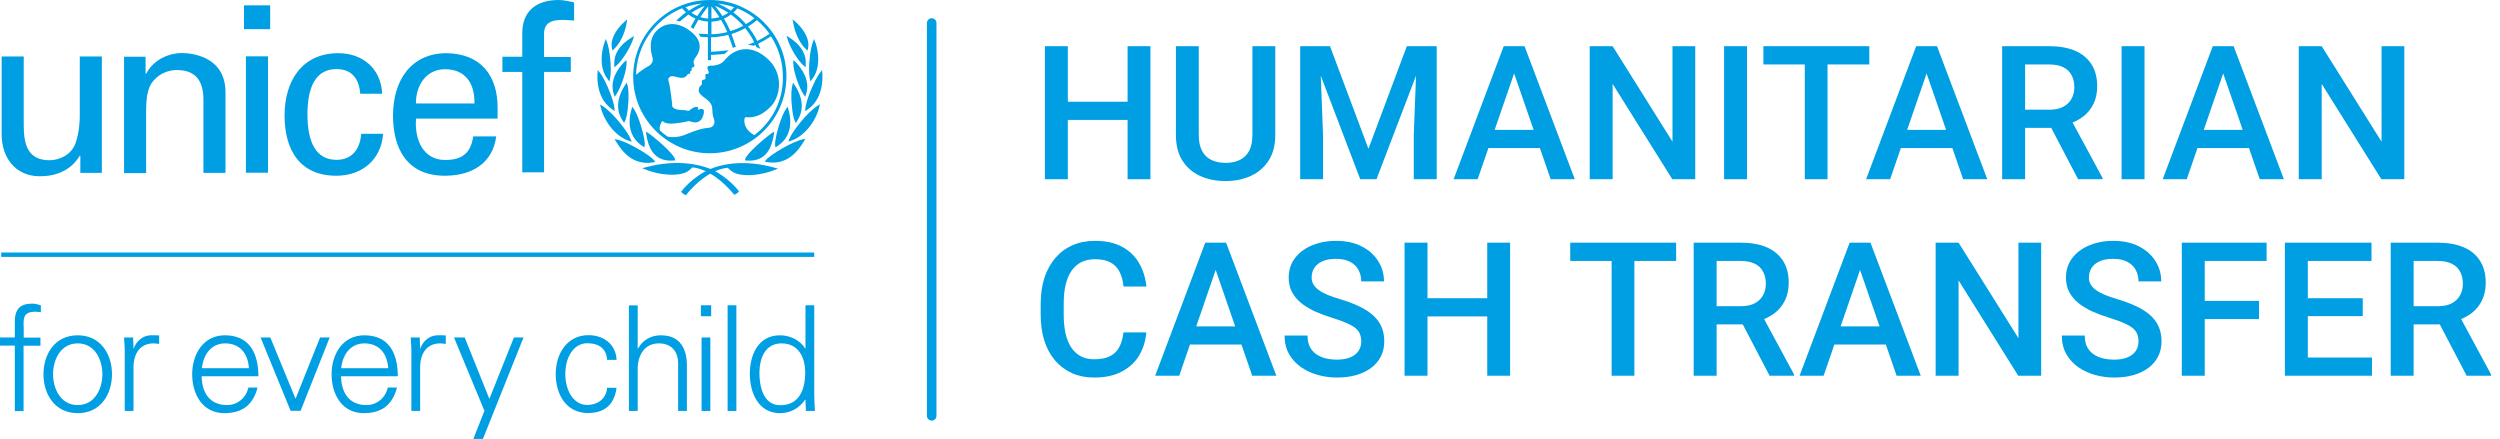 <svg width="262" height="46" viewBox="0 0 262 46" fill="none" xmlns="http://www.w3.org/2000/svg">
<line x1="97.642" y1="2.412" x2="97.642" y2="43.579" stroke="#009FE3" stroke-linecap="round"/>
<path d="M74.387 0C69.948 0 66.356 3.606 66.356 8.031C66.356 12.455 69.962 16.061 74.387 16.061C78.812 16.061 82.418 12.455 82.418 8.031C82.432 3.606 78.826 0 74.387 0ZM80.65 3.548C80.234 3.821 79.803 4.08 79.358 4.295C79.099 3.764 78.769 3.261 78.395 2.787C78.725 2.586 79.041 2.356 79.329 2.112C79.832 2.543 80.277 3.017 80.65 3.548ZM77.275 0.876C77.921 1.135 78.524 1.48 79.07 1.911C78.797 2.141 78.496 2.342 78.18 2.528C77.792 2.083 77.346 1.666 76.858 1.307C77.016 1.178 77.16 1.034 77.275 0.876ZM77.892 2.701C77.461 2.931 77.002 3.117 76.542 3.261C76.341 2.816 76.125 2.37 75.867 1.954C76.125 1.839 76.37 1.695 76.599 1.523C77.073 1.882 77.519 2.27 77.892 2.701ZM76.944 0.761C76.829 0.891 76.714 1.006 76.585 1.121C76.168 0.833 75.709 0.575 75.235 0.374C75.838 0.445 76.398 0.575 76.944 0.761ZM76.326 1.336C76.14 1.48 75.924 1.595 75.709 1.681C75.479 1.307 75.206 0.948 74.933 0.603C75.421 0.804 75.881 1.049 76.326 1.336ZM74.559 0.661C74.861 1.02 75.134 1.393 75.393 1.796C75.12 1.882 74.847 1.925 74.559 1.939V0.661ZM74.559 2.27C74.904 2.255 75.249 2.198 75.565 2.083C75.809 2.485 76.025 2.916 76.226 3.362C75.68 3.505 75.12 3.577 74.559 3.591V2.27ZM74.215 0.675V1.939C73.942 1.925 73.669 1.882 73.396 1.796C73.654 1.408 73.927 1.034 74.215 0.675ZM73.08 1.681C72.864 1.595 72.649 1.465 72.462 1.336C72.893 1.049 73.367 0.804 73.855 0.603C73.582 0.948 73.324 1.307 73.08 1.681ZM73.554 0.374C73.08 0.575 72.62 0.833 72.203 1.121C72.074 1.006 71.959 0.876 71.844 0.761C72.39 0.56 72.965 0.431 73.554 0.374ZM79.056 14.165C77.993 13.576 77.964 12.771 78.022 12.47C78.079 12.168 78.28 12.297 78.424 12.297C79.128 12.297 79.86 12.096 80.78 11.162C81.8 10.114 82.13 7.786 80.55 6.264C78.855 4.626 77.045 4.913 75.881 6.378C75.637 6.68 75.062 6.896 74.559 6.881C73.812 6.853 74.286 7.442 74.286 7.571C74.286 7.7 74.171 7.786 74.1 7.758C73.841 7.686 73.942 8.059 73.942 8.174C73.942 8.289 73.841 8.347 73.784 8.347C73.468 8.347 73.554 8.634 73.568 8.706C73.582 8.778 73.554 8.907 73.439 8.964C73.338 9.022 73.223 9.266 73.223 9.453C73.223 9.798 73.539 10.027 74.057 10.415C74.574 10.803 74.646 11.177 74.646 11.435C74.66 11.694 74.674 12.125 74.804 12.412C74.947 12.757 74.918 13.375 74.2 13.403C73.324 13.432 71.758 14.15 71.614 14.194C71.112 14.366 70.465 14.438 69.948 14.308C69.675 14.107 69.402 13.906 69.158 13.662C69.057 13.303 69.23 12.929 69.416 12.671C69.718 12.972 70.149 12.944 70.393 12.958C70.638 12.972 71.844 12.786 72.017 12.728C72.189 12.671 72.261 12.685 72.361 12.728C72.821 12.901 73.453 12.944 73.712 12.067C73.97 11.191 73.367 11.435 73.281 11.464C73.209 11.507 73.094 11.493 73.137 11.421C73.252 11.191 73.08 11.22 72.979 11.205C72.735 11.177 72.404 11.45 72.304 11.536C72.203 11.636 72.088 11.622 72.06 11.608C71.729 11.45 70.752 11.68 70.451 11.148C70.48 11.004 70.207 8.864 70.063 8.49C70.034 8.404 70.005 8.275 70.106 8.145C70.35 7.772 71.04 8.174 71.413 8.16C71.859 8.145 71.93 7.959 72.045 7.815C72.16 7.671 72.246 7.758 72.304 7.714C72.39 7.657 72.304 7.556 72.333 7.499C72.361 7.442 72.39 7.47 72.462 7.398C72.534 7.327 72.448 7.183 72.491 7.14C72.606 6.982 72.893 7.111 72.721 6.68C72.62 6.45 72.764 6.192 72.893 6.019C73.108 5.746 73.942 4.568 72.476 3.362C71.083 2.212 69.661 2.299 68.755 3.29C67.85 4.281 68.296 5.718 68.396 6.091C68.497 6.465 68.224 6.809 67.908 6.967C67.664 7.082 67.089 7.47 66.658 7.844C66.73 4.755 68.612 2.026 71.485 0.862C71.614 1.02 71.744 1.164 71.887 1.293C71.571 1.523 70.867 2.155 70.867 2.155C70.867 2.155 70.968 2.169 71.054 2.198C71.112 2.212 71.241 2.255 71.241 2.255C71.241 2.255 71.859 1.738 72.146 1.523C72.376 1.695 72.62 1.839 72.879 1.954C72.735 2.184 72.39 2.844 72.39 2.844C72.39 2.844 72.476 2.888 72.548 2.945C72.62 2.988 72.663 3.031 72.663 3.031C72.663 3.031 73.051 2.313 73.195 2.069C73.511 2.169 73.855 2.241 74.2 2.255V3.577C74.013 3.577 73.525 3.548 73.324 3.534L73.195 3.52L73.266 3.62C73.324 3.692 73.353 3.778 73.396 3.836L73.41 3.864H73.439C73.582 3.879 74.028 3.893 74.186 3.893V6.307H74.516V5.761C75.005 5.732 75.421 5.703 75.91 5.66H75.924L76.355 5.272L76.125 5.287C75.608 5.358 75.148 5.387 74.732 5.416C74.732 5.416 74.588 5.43 74.516 5.43V3.908C75.12 3.893 75.723 3.807 76.326 3.649C76.484 4.051 76.8 5.014 76.8 5.014L77.117 4.913C77.117 4.913 76.815 3.951 76.657 3.563C77.16 3.405 77.648 3.204 78.093 2.945C78.467 3.405 78.783 3.893 79.041 4.425C78.812 4.54 78.366 4.683 78.366 4.683C78.711 4.726 78.97 4.798 78.97 4.798C78.97 4.798 79.099 4.741 79.171 4.712C79.2 4.784 79.257 4.928 79.257 4.928L79.688 5.114L79.63 4.999C79.63 4.999 79.487 4.655 79.458 4.583C79.918 4.353 80.363 4.094 80.794 3.807C81.613 5.057 82.044 6.522 82.044 8.016C82.102 10.53 80.909 12.757 79.056 14.165Z" fill="#009FE3"/>
<path d="M65.624 2.126L65.494 2.241C65.02 2.657 63.943 3.763 64.115 4.97L64.129 5.056L64.187 5.3L64.331 5.157C64.992 4.553 65.48 3.533 65.681 2.355L65.739 2.025L65.624 2.126Z" fill="#009FE3"/>
<path d="M63.439 4.224L63.382 4.367C63.31 4.568 63.166 4.999 63.095 5.56C62.994 6.364 63.023 7.485 63.712 8.332L63.784 8.433L63.87 8.533L63.971 8.016C64.086 7.111 63.928 5.215 63.597 4.367L63.483 4.08L63.439 4.224Z" fill="#009FE3"/>
<path d="M62.635 7.485L62.621 7.629C62.563 8.448 62.606 10.445 64.23 11.508L64.416 11.637L64.402 11.407C64.373 10.646 63.483 8.376 62.822 7.557L62.635 7.327V7.485Z" fill="#009FE3"/>
<path d="M62.922 11.075L62.951 11.219C63.195 12.368 64.287 14.236 65.968 14.782L66.198 14.854L66.112 14.624C65.796 13.762 64.172 11.751 63.123 11.09L62.894 10.946L62.922 11.075Z" fill="#009FE3"/>
<path d="M66.298 3.865L66.169 3.951C64.919 4.712 64.33 5.646 64.373 6.796L64.388 7.054L64.574 6.896C65.25 6.336 66.097 4.899 66.356 4.08L66.442 3.779L66.298 3.865Z" fill="#009FE3"/>
<path d="M65.566 6.378L65.465 6.465C65.149 6.766 64.1 7.872 64.201 9.251C64.216 9.467 64.259 9.682 64.345 9.927L64.417 10.142L64.546 9.955C65.049 9.251 65.695 7.413 65.666 6.551L65.652 6.292L65.566 6.378Z" fill="#009FE3"/>
<path d="M65.624 8.749L65.552 8.85C65.02 9.625 64.762 10.43 64.776 11.162C64.79 11.709 64.963 12.226 65.293 12.714L65.408 12.872L65.494 12.7C65.724 12.269 65.897 10.89 65.868 9.798C65.853 9.41 65.825 9.094 65.753 8.878L65.681 8.634L65.624 8.749Z" fill="#009FE3"/>
<path d="M66.227 11.291L66.198 11.406C66.04 11.909 65.968 12.412 65.982 12.871C66.011 13.934 66.485 14.768 67.376 15.342L67.534 15.443L67.562 15.242L67.577 15.084C67.548 14.222 66.902 12.052 66.399 11.377L66.255 11.19L66.227 11.291Z" fill="#009FE3"/>
<path d="M64.46 14.667L64.531 14.782C65.207 15.917 66.356 17.382 68.496 17.009L68.669 16.98L68.568 16.836C68.166 16.247 65.566 14.767 64.646 14.624L64.388 14.581L64.46 14.667Z" fill="#009FE3"/>
<path d="M67.634 17.54L67.304 17.626L67.62 17.755C68.984 18.316 70.694 18.474 71.685 18.143C72.059 18.014 72.289 17.813 72.562 17.54C74.314 17.727 75.938 19.177 76.9 20.355L76.958 20.413L77.029 20.384C77.13 20.341 77.302 20.226 77.374 20.14L77.446 20.068L77.389 19.982C76.397 18.689 74.831 17.87 74.774 17.841C73.352 17.195 70.881 16.663 67.634 17.54Z" fill="#009FE3"/>
<path d="M67.706 13.92L67.72 14.035C67.921 15.328 68.453 17.009 70.622 16.822L70.766 16.808L70.737 16.678C70.594 16.089 68.597 14.394 67.907 13.92L67.706 13.805V13.92Z" fill="#009FE3"/>
<path d="M83.064 2.025L83.121 2.355C83.322 3.533 83.825 4.553 84.471 5.157L84.629 5.3L84.687 5.056L84.701 4.97C84.874 3.763 83.796 2.657 83.322 2.241L83.193 2.126L83.064 2.025Z" fill="#009FE3"/>
<path d="M85.319 4.08L85.204 4.367C84.873 5.215 84.715 7.111 84.83 8.016L84.931 8.533L85.017 8.433L85.089 8.332C85.778 7.485 85.807 6.364 85.707 5.56C85.635 4.999 85.505 4.568 85.419 4.367L85.362 4.224L85.319 4.08Z" fill="#009FE3"/>
<path d="M86.166 7.342L85.979 7.572C85.319 8.39 84.428 10.66 84.399 11.422L84.385 11.651L84.572 11.522C86.195 10.459 86.238 8.448 86.18 7.643L86.166 7.5V7.342Z" fill="#009FE3"/>
<path d="M85.922 10.932L85.692 11.075C84.644 11.736 83.02 13.748 82.704 14.61L82.618 14.839L82.848 14.768C84.529 14.222 85.621 12.354 85.865 11.205L85.894 11.061L85.922 10.932Z" fill="#009FE3"/>
<path d="M82.432 3.749L82.518 4.05C82.748 4.869 83.567 6.32 84.242 6.895L84.428 7.053L84.443 6.794C84.515 5.645 83.94 4.711 82.705 3.921L82.575 3.835L82.432 3.749Z" fill="#009FE3"/>
<path d="M83.149 6.292L83.135 6.551C83.106 7.413 83.752 9.251 84.255 9.955L84.385 10.142L84.456 9.927C84.543 9.697 84.586 9.467 84.6 9.251C84.686 7.887 83.652 6.781 83.336 6.465L83.235 6.378L83.149 6.292Z" fill="#009FE3"/>
<path d="M83.12 8.648L83.049 8.893C82.991 9.108 82.948 9.424 82.934 9.812C82.905 10.904 83.092 12.283 83.307 12.714L83.393 12.886L83.508 12.728C83.839 12.24 84.011 11.723 84.025 11.177C84.04 10.444 83.781 9.64 83.25 8.864L83.178 8.763L83.12 8.648Z" fill="#009FE3"/>
<path d="M82.546 11.19L82.403 11.377C81.9 12.038 81.253 14.222 81.225 15.084L81.239 15.242L81.268 15.443L81.426 15.342C82.331 14.768 82.79 13.934 82.819 12.871C82.834 12.397 82.762 11.909 82.604 11.406L82.575 11.291L82.546 11.19Z" fill="#009FE3"/>
<path d="M84.414 14.552L84.17 14.595C83.251 14.739 80.65 16.219 80.248 16.808L80.147 16.951L80.32 16.98C82.475 17.354 83.61 15.888 84.285 14.753L84.357 14.638L84.414 14.552Z" fill="#009FE3"/>
<path d="M74.056 17.885C73.984 17.914 72.433 18.718 71.441 20.025L71.384 20.112L71.456 20.183C71.527 20.255 71.686 20.384 71.8 20.428L71.872 20.456L71.93 20.399C72.878 19.206 74.516 17.756 76.268 17.583C76.541 17.856 76.771 18.057 77.144 18.187C78.136 18.517 79.845 18.359 81.21 17.799L81.54 17.669L81.21 17.583C77.935 16.664 75.449 17.195 74.056 17.885Z" fill="#009FE3"/>
<path d="M81.124 13.805L80.923 13.92C80.234 14.394 78.237 16.089 78.093 16.678L78.064 16.808L78.208 16.822C80.377 17.009 80.909 15.328 81.11 14.035L81.124 13.92V13.805Z" fill="#009FE3"/>
<path d="M25.571 0.56H28.315V3.059H26.864H25.571V0.56ZM25.787 5.904H26.85H28.085V18.101H25.772V5.904H25.787Z" fill="#009FE3"/>
<path d="M8.361 5.918H10.674V18.115H8.419V16.319H8.361C7.442 17.856 5.876 18.474 4.181 18.474C1.624 18.474 0.173 16.534 0.173 14.078V5.918H2.486V13.13C2.486 15.241 2.974 16.793 5.187 16.793C6.135 16.793 7.428 16.305 7.902 15.04C8.333 13.891 8.361 12.469 8.361 12.167V5.918Z" fill="#009FE3"/>
<path d="M15.285 7.714H15.328C16.104 6.192 17.799 5.559 19.02 5.559C19.868 5.559 23.632 5.775 23.632 9.682V18.115H21.319V10.444C21.319 8.433 20.471 7.341 18.532 7.341C18.532 7.341 17.268 7.269 16.291 8.246C15.946 8.591 15.314 9.122 15.314 11.507V18.144H13.001V5.947H15.256V7.714H15.285Z" fill="#009FE3"/>
<path d="M37.753 9.826C37.638 8.303 36.906 7.24 35.268 7.24C33.07 7.24 32.222 9.136 32.222 11.995C32.222 14.84 33.07 16.75 35.268 16.75C36.791 16.75 37.724 15.759 37.854 14.021H40.152C39.951 16.75 37.926 18.417 35.254 18.417C31.375 18.417 29.823 15.673 29.823 12.096C29.823 8.547 31.605 5.574 35.455 5.574C38.012 5.574 39.937 7.197 40.052 9.826H37.753Z" fill="#009FE3"/>
<path d="M43.601 12.441C43.429 14.567 44.305 16.765 46.647 16.765C48.428 16.765 49.333 16.061 49.592 14.294H52.005C51.646 17.052 49.52 18.417 46.618 18.417C42.725 18.417 41.188 15.673 41.188 12.096C41.188 8.547 42.983 5.574 46.819 5.574C50.439 5.646 52.149 7.944 52.149 11.291V12.426H43.601V12.441ZM49.721 10.846C49.764 8.82 48.844 7.255 46.632 7.255C44.721 7.255 43.587 8.864 43.587 10.846H49.721Z" fill="#009FE3"/>
<path d="M54.734 18.058V7.542H52.651V5.947H54.734V3.347C54.806 0.69 56.803 0 58.527 0C59.087 0 59.619 0.144 60.165 0.244V2.155C59.777 2.141 59.389 2.083 59.001 2.083C57.694 2.083 56.947 2.428 57.019 3.749V5.976H59.82V7.542H57.019V18.058H54.734Z" fill="#009FE3"/>
<path d="M0.129 26.462H85.333V26.922H43.428H0.129V26.462Z" fill="#009FE3"/>
<path d="M1.552 43.069V36.216H0V35.369H1.552V33.731C1.552 32.409 2.083 31.82 3.405 31.82C3.692 31.82 4.008 31.921 4.281 31.993V32.725C4.094 32.697 3.893 32.668 3.721 32.668C2.457 32.668 2.428 33.3 2.485 34.406V35.383H4.238V36.231H2.471V43.083H1.552V43.069Z" fill="#009FE3"/>
<path d="M11.737 39.219C11.737 41.245 10.602 43.299 8.145 43.299C5.689 43.299 4.554 41.245 4.554 39.219C4.554 37.194 5.689 35.139 8.145 35.139C10.602 35.139 11.737 37.194 11.737 39.219ZM8.145 35.987C6.292 35.987 5.559 37.797 5.559 39.219C5.559 40.641 6.292 42.451 8.145 42.451C9.998 42.451 10.731 40.641 10.731 39.219C10.731 37.782 9.998 35.987 8.145 35.987Z" fill="#009FE3"/>
<path d="M13.992 43.068H13.073V37.106C13.087 36.503 13.03 35.899 13.001 35.368H13.949L13.992 36.503H14.021C14.294 35.727 14.983 35.167 15.759 35.138C16.061 35.124 16.377 35.138 16.679 35.152V36.043C16.492 36.029 16.291 35.986 16.104 35.986C14.739 35.986 14.021 36.962 13.992 38.442V43.068Z" fill="#009FE3"/>
<path d="M21.132 39.435C21.161 41.072 21.908 42.451 23.804 42.451C24.896 42.451 25.801 41.676 26.031 40.613H26.993C26.519 42.451 25.37 43.299 23.517 43.299C21.218 43.299 20.141 41.316 20.141 39.219C20.141 37.136 21.29 35.139 23.574 35.139C26.146 35.139 27.079 37.021 27.079 39.435H21.132ZM26.088 38.587C25.988 37.093 25.183 35.987 23.588 35.987C22.08 35.987 21.29 37.251 21.161 38.587H26.088Z" fill="#009FE3"/>
<path d="M28.329 35.369L30.973 41.791L33.544 35.369H34.55L31.504 43.055H30.456L27.31 35.369H28.329Z" fill="#009FE3"/>
<path d="M35.742 39.435C35.771 41.072 36.518 42.451 38.414 42.451C39.506 42.451 40.411 41.676 40.641 40.613H41.603C41.129 42.451 39.98 43.299 38.127 43.299C35.828 43.299 34.751 41.316 34.751 39.219C34.751 37.136 35.9 35.139 38.184 35.139C40.756 35.139 41.69 37.021 41.69 39.435H35.742ZM40.684 38.587C40.584 37.093 39.779 35.987 38.184 35.987C36.676 35.987 35.886 37.251 35.757 38.587H40.684Z" fill="#009FE3"/>
<path d="M44.031 43.068H43.112V37.106C43.126 36.503 43.069 35.899 43.04 35.368H43.988L44.031 36.503H44.06C44.333 35.727 45.023 35.167 45.798 35.138C46.1 35.124 46.416 35.138 46.718 35.152V36.043C46.531 36.029 46.33 35.986 46.143 35.986C44.778 35.986 44.06 36.962 44.031 38.442V43.068Z" fill="#009FE3"/>
<path d="M48.701 35.369L51.286 41.805L53.858 35.369H54.864L50.611 46H49.606L50.769 43.055L47.58 35.369H48.701Z" fill="#009FE3"/>
<path d="M63.627 37.725C63.555 36.547 62.793 35.972 61.529 35.972C60.121 35.972 59.245 37.438 59.245 39.19C59.245 40.957 60.121 42.437 61.529 42.437C62.721 42.437 63.555 41.705 63.627 40.641H64.618C64.374 42.408 63.368 43.285 61.615 43.285C59.317 43.285 58.239 41.302 58.239 39.205C58.239 37.122 59.389 35.125 61.673 35.125C63.253 35.125 64.546 36.073 64.618 37.711H63.627V37.725Z" fill="#009FE3"/>
<path d="M66.83 36.533H66.858C67.39 35.585 68.266 35.139 69.272 35.139C71.786 35.139 71.987 37.366 71.987 38.257V43.069H71.067V38.099C71.067 36.763 70.306 35.987 69.042 35.987C67.519 35.987 66.83 37.265 66.83 38.645V43.069H65.91V32.007H66.83V36.533Z" fill="#009FE3"/>
<path d="M74.531 33.142H73.798H73.453V31.993H74.531V33.142ZM74.444 43.069H73.525V35.369H74.085H74.444V43.069Z" fill="#009FE3"/>
<path d="M77.173 43.069H76.254V39.205V31.993H76.958H77.173V43.069Z" fill="#009FE3"/>
<path d="M84.414 41.934L84.385 41.877C83.753 42.796 82.819 43.299 81.742 43.299C79.457 43.299 78.581 41.115 78.581 39.191C78.581 37.194 79.457 35.139 81.742 35.139C82.776 35.139 83.839 35.628 84.385 36.533L84.414 36.504V31.993H85.333V41.331C85.333 41.934 85.376 42.538 85.405 43.069H84.457L84.414 41.934ZM81.9 35.987C80.147 35.987 79.587 37.61 79.587 39.09C79.587 40.512 80.003 42.466 81.77 42.466C83.781 42.466 84.385 40.799 84.385 39.047C84.385 37.467 83.695 35.987 81.9 35.987Z" fill="#009FE3"/>
<path d="M250.545 25.432H255.477C256.537 25.432 257.44 25.592 258.187 25.911C258.934 26.23 259.505 26.703 259.901 27.328C260.303 27.948 260.504 28.714 260.504 29.627C260.504 30.323 260.377 30.936 260.121 31.465C259.866 31.995 259.505 32.442 259.039 32.806C258.573 33.164 258.018 33.441 257.373 33.639L256.645 33.994H252.211L252.192 32.088H255.515C256.09 32.088 256.568 31.986 256.951 31.782C257.335 31.577 257.622 31.299 257.813 30.948C258.011 30.591 258.11 30.189 258.11 29.742C258.11 29.256 258.014 28.835 257.823 28.478C257.638 28.114 257.35 27.836 256.961 27.645C256.572 27.447 256.077 27.348 255.477 27.348H252.949V39.376H250.545V25.432ZM258.503 39.376L255.228 33.113L257.746 33.103L261.069 39.251V39.376H258.503Z" fill="#009FE3"/>
<path d="M248.582 37.47V39.376H241.18V37.47H248.582ZM241.86 25.432V39.376H239.456V25.432H241.86ZM247.615 31.255V33.132H241.18V31.255H247.615ZM248.534 25.432V27.348H241.18V25.432H248.534Z" fill="#009FE3"/>
<path d="M231.057 25.432V39.376H228.653V25.432H231.057ZM236.745 31.532V33.438H230.444V31.532H236.745ZM237.54 25.432V27.348H230.444V25.432H237.54Z" fill="#009FE3"/>
<path d="M224.115 35.785C224.115 35.497 224.07 35.242 223.981 35.019C223.898 34.795 223.748 34.591 223.53 34.406C223.313 34.221 223.007 34.042 222.611 33.869C222.222 33.691 221.724 33.509 221.117 33.324C220.453 33.119 219.84 32.893 219.279 32.644C218.723 32.388 218.238 32.094 217.823 31.763C217.408 31.424 217.086 31.038 216.856 30.604C216.626 30.163 216.511 29.656 216.511 29.081C216.511 28.513 216.629 27.996 216.865 27.53C217.108 27.064 217.449 26.662 217.89 26.323C218.337 25.979 218.864 25.713 219.47 25.528C220.077 25.337 220.747 25.241 221.481 25.241C222.515 25.241 223.406 25.433 224.153 25.816C224.906 26.199 225.484 26.713 225.886 27.358C226.295 28.002 226.499 28.714 226.499 29.493H224.115C224.115 29.033 224.016 28.628 223.818 28.277C223.626 27.919 223.333 27.638 222.937 27.434C222.547 27.23 222.053 27.128 221.452 27.128C220.884 27.128 220.412 27.214 220.035 27.386C219.658 27.559 219.378 27.792 219.192 28.085C219.007 28.379 218.915 28.711 218.915 29.081C218.915 29.343 218.975 29.582 219.097 29.799C219.218 30.01 219.403 30.208 219.652 30.393C219.901 30.572 220.214 30.741 220.591 30.901C220.967 31.06 221.411 31.213 221.922 31.36C222.694 31.59 223.368 31.846 223.942 32.127C224.517 32.401 224.996 32.714 225.379 33.065C225.762 33.416 226.049 33.815 226.241 34.262C226.432 34.703 226.528 35.204 226.528 35.766C226.528 36.353 226.41 36.883 226.174 37.355C225.937 37.821 225.599 38.22 225.158 38.552C224.724 38.878 224.201 39.13 223.588 39.309C222.981 39.481 222.305 39.567 221.558 39.567C220.887 39.567 220.227 39.478 219.575 39.299C218.931 39.12 218.343 38.849 217.813 38.485C217.284 38.115 216.862 37.655 216.549 37.106C216.236 36.551 216.08 35.903 216.08 35.162H218.484C218.484 35.615 218.56 36.002 218.714 36.321C218.873 36.64 219.093 36.902 219.374 37.106C219.655 37.304 219.981 37.451 220.351 37.547C220.728 37.642 221.13 37.69 221.558 37.69C222.12 37.69 222.589 37.611 222.965 37.451C223.349 37.291 223.636 37.068 223.827 36.781C224.019 36.493 224.115 36.161 224.115 35.785Z" fill="#009FE3"/>
<path d="M213.916 25.432V39.376H211.512L205.259 29.387V39.376H202.855V25.432H205.259L211.532 35.44V25.432H213.916Z" fill="#009FE3"/>
<path d="M195.28 27.29L191.114 39.376H188.596L193.844 25.432H195.452L195.28 27.29ZM198.766 39.376L194.59 27.29L194.409 25.432H196.027L201.294 39.376H198.766ZM198.565 34.204V36.11H190.98V34.204H198.565Z" fill="#009FE3"/>
<path d="M177.497 25.432H182.429C183.489 25.432 184.392 25.592 185.139 25.911C185.886 26.23 186.457 26.703 186.853 27.328C187.255 27.948 187.456 28.714 187.456 29.627C187.456 30.323 187.329 30.936 187.073 31.465C186.818 31.995 186.457 32.442 185.991 32.806C185.525 33.164 184.97 33.441 184.325 33.639L183.597 33.994H179.163L179.144 32.088H182.467C183.042 32.088 183.521 31.986 183.904 31.782C184.287 31.577 184.574 31.299 184.766 30.948C184.963 30.591 185.062 30.189 185.062 29.742C185.062 29.256 184.967 28.835 184.775 28.478C184.59 28.114 184.303 27.836 183.913 27.645C183.524 27.447 183.029 27.348 182.429 27.348H179.901V39.376H177.497V25.432ZM185.455 39.376L182.18 33.113L184.698 33.103L188.021 39.251V39.376H185.455Z" fill="#009FE3"/>
<path d="M171.282 25.432V39.376H168.898V25.432H171.282ZM175.659 25.432V27.348H164.56V25.432H175.659Z" fill="#009FE3"/>
<path d="M156.41 31.255V33.16H149.007V31.255H156.41ZM149.601 25.432V39.376H147.197V25.432H149.601ZM158.258 25.432V39.376H155.864V25.432H158.258Z" fill="#009FE3"/>
<path d="M142.659 35.785C142.659 35.497 142.614 35.242 142.524 35.019C142.441 34.795 142.291 34.591 142.074 34.406C141.857 34.221 141.551 34.042 141.155 33.869C140.766 33.691 140.268 33.509 139.661 33.324C138.997 33.119 138.384 32.893 137.823 32.644C137.267 32.388 136.782 32.094 136.367 31.763C135.952 31.424 135.63 31.038 135.4 30.604C135.17 30.163 135.055 29.656 135.055 29.081C135.055 28.513 135.173 27.996 135.409 27.53C135.652 27.064 135.993 26.662 136.434 26.323C136.881 25.979 137.408 25.713 138.014 25.528C138.621 25.337 139.291 25.241 140.025 25.241C141.059 25.241 141.95 25.433 142.697 25.816C143.45 26.199 144.028 26.713 144.43 27.358C144.839 28.002 145.043 28.714 145.043 29.493H142.659C142.659 29.033 142.56 28.628 142.362 28.277C142.17 27.919 141.876 27.638 141.481 27.434C141.091 27.23 140.596 27.128 139.996 27.128C139.428 27.128 138.956 27.214 138.579 27.386C138.202 27.559 137.921 27.792 137.736 28.085C137.551 28.379 137.459 28.711 137.459 29.081C137.459 29.343 137.519 29.582 137.641 29.799C137.762 30.01 137.947 30.208 138.196 30.393C138.445 30.572 138.758 30.741 139.134 30.901C139.511 31.06 139.955 31.213 140.466 31.36C141.238 31.59 141.912 31.846 142.486 32.127C143.061 32.401 143.54 32.714 143.923 33.065C144.306 33.416 144.593 33.815 144.785 34.262C144.976 34.703 145.072 35.204 145.072 35.766C145.072 36.353 144.954 36.883 144.717 37.355C144.481 37.821 144.143 38.22 143.702 38.552C143.268 38.878 142.745 39.13 142.132 39.309C141.525 39.481 140.849 39.567 140.102 39.567C139.431 39.567 138.771 39.478 138.119 39.299C137.475 39.12 136.887 38.849 136.357 38.485C135.827 38.115 135.406 37.655 135.093 37.106C134.78 36.551 134.624 35.903 134.624 35.162H137.028C137.028 35.615 137.104 36.002 137.258 36.321C137.417 36.64 137.637 36.902 137.918 37.106C138.199 37.304 138.525 37.451 138.895 37.547C139.272 37.642 139.674 37.69 140.102 37.69C140.663 37.69 141.133 37.611 141.509 37.451C141.892 37.291 142.18 37.068 142.371 36.781C142.563 36.493 142.659 36.161 142.659 35.785Z" fill="#009FE3"/>
<path d="M127.748 27.29L123.582 39.376H121.063L126.311 25.432H127.92L127.748 27.29ZM131.234 39.376L127.058 27.29L126.876 25.432H128.495L133.762 39.376H131.234ZM131.032 34.204V36.11H123.448V34.204H131.032Z" fill="#009FE3"/>
<path d="M117.741 34.837H120.135C120.058 35.749 119.803 36.563 119.369 37.279C118.934 37.987 118.325 38.546 117.54 38.954C116.754 39.363 115.8 39.567 114.676 39.567C113.814 39.567 113.039 39.414 112.349 39.108C111.66 38.795 111.069 38.354 110.578 37.786C110.086 37.212 109.709 36.519 109.448 35.708C109.192 34.897 109.064 33.991 109.064 32.988V31.83C109.064 30.827 109.195 29.921 109.457 29.11C109.725 28.299 110.108 27.606 110.606 27.032C111.104 26.451 111.701 26.007 112.397 25.701C113.099 25.394 113.888 25.241 114.762 25.241C115.873 25.241 116.812 25.445 117.578 25.854C118.344 26.263 118.938 26.828 119.359 27.549C119.787 28.27 120.048 29.097 120.144 30.029H117.75C117.686 29.429 117.546 28.915 117.329 28.488C117.118 28.06 116.805 27.734 116.39 27.511C115.975 27.281 115.433 27.166 114.762 27.166C114.213 27.166 113.735 27.268 113.326 27.472C112.917 27.677 112.576 27.977 112.301 28.372C112.027 28.768 111.819 29.257 111.679 29.838C111.545 30.412 111.478 31.07 111.478 31.81V32.988C111.478 33.691 111.538 34.329 111.66 34.904C111.787 35.472 111.979 35.96 112.234 36.369C112.496 36.777 112.828 37.093 113.23 37.317C113.632 37.54 114.114 37.652 114.676 37.652C115.359 37.652 115.912 37.544 116.333 37.326C116.761 37.109 117.083 36.793 117.3 36.378C117.524 35.957 117.67 35.443 117.741 34.837Z" fill="#009FE3"/>
<path d="M251.972 4.84V18.783H249.568L243.315 8.795V18.783H240.911V4.84H243.315L249.587 14.847V4.84H251.972Z" fill="#009FE3"/>
<path d="M233.337 6.697L229.171 18.783H226.652L231.9 4.84H233.509L233.337 6.697ZM236.822 18.783L232.647 6.697L232.465 4.84H234.084L239.351 18.783H236.822ZM236.621 13.611V15.517H229.037V13.611H236.621Z" fill="#009FE3"/>
<path d="M224.746 4.84V18.783H222.343V4.84H224.746Z" fill="#009FE3"/>
<path d="M209.826 4.84H214.758C215.818 4.84 216.721 4.999 217.468 5.318C218.215 5.638 218.786 6.11 219.182 6.736C219.584 7.355 219.786 8.121 219.786 9.034C219.786 9.73 219.658 10.343 219.402 10.873C219.147 11.403 218.786 11.85 218.32 12.213C217.854 12.571 217.299 12.849 216.654 13.046L215.926 13.401H211.492L211.473 11.495H214.796C215.371 11.495 215.85 11.393 216.233 11.189C216.616 10.984 216.903 10.707 217.095 10.356C217.293 9.998 217.391 9.596 217.391 9.149C217.391 8.664 217.296 8.242 217.104 7.885C216.919 7.521 216.632 7.243 216.242 7.052C215.853 6.854 215.358 6.755 214.758 6.755H212.23V18.783H209.826V4.84ZM217.784 18.783L214.509 12.52L217.028 12.51L220.351 18.658V18.783H217.784Z" fill="#009FE3"/>
<path d="M202.252 6.697L198.086 18.783H195.567L200.815 4.84H202.424L202.252 6.697ZM205.737 18.783L201.562 6.697L201.38 4.84H202.999L208.266 18.783H205.737ZM205.536 13.611V15.517H197.952V13.611H205.536Z" fill="#009FE3"/>
<path d="M191.526 4.84V18.783H189.142V4.84H191.526ZM195.903 4.84V6.755H184.804V4.84H195.903Z" fill="#009FE3"/>
<path d="M183.089 4.84V18.783H180.686V4.84H183.089Z" fill="#009FE3"/>
<path d="M177.66 4.84V18.783H175.257L169.003 8.795V18.783H166.6V4.84H169.003L175.276 14.847V4.84H177.66Z" fill="#009FE3"/>
<path d="M159.024 6.697L154.858 18.783H152.34L157.588 4.84H159.196L159.024 6.697ZM162.51 18.783L158.335 6.697L158.153 4.84H159.771L165.038 18.783H162.51ZM162.309 13.611V15.517H154.724V13.611H162.309Z" fill="#009FE3"/>
<path d="M137.238 4.84H139.383L143.414 15.594L147.436 4.84H149.581L144.257 18.783H142.552L137.238 4.84ZM136.261 4.84H138.3L138.655 14.148V18.783H136.261V4.84ZM148.518 4.84H150.568V18.783H148.164V14.148L148.518 4.84Z" fill="#009FE3"/>
<path d="M131.253 4.84H133.647V14.157C133.647 15.217 133.417 16.105 132.957 16.82C132.498 17.535 131.872 18.074 131.08 18.438C130.295 18.796 129.417 18.974 128.447 18.974C127.445 18.974 126.551 18.796 125.765 18.438C124.98 18.074 124.361 17.535 123.908 16.82C123.461 16.105 123.237 15.217 123.237 14.157V4.84H125.631V14.157C125.631 14.828 125.746 15.38 125.976 15.814C126.206 16.242 126.532 16.558 126.953 16.762C127.374 16.966 127.872 17.069 128.447 17.069C129.021 17.069 129.516 16.966 129.931 16.762C130.353 16.558 130.678 16.242 130.908 15.814C131.138 15.38 131.253 14.828 131.253 14.157V4.84Z" fill="#009FE3"/>
<path d="M118.717 10.662V12.568H111.315V10.662H118.717ZM111.909 4.84V18.783H109.505V4.84H111.909ZM120.566 4.84V18.783H118.171V4.84H120.566Z" fill="#009FE3"/>
</svg>
